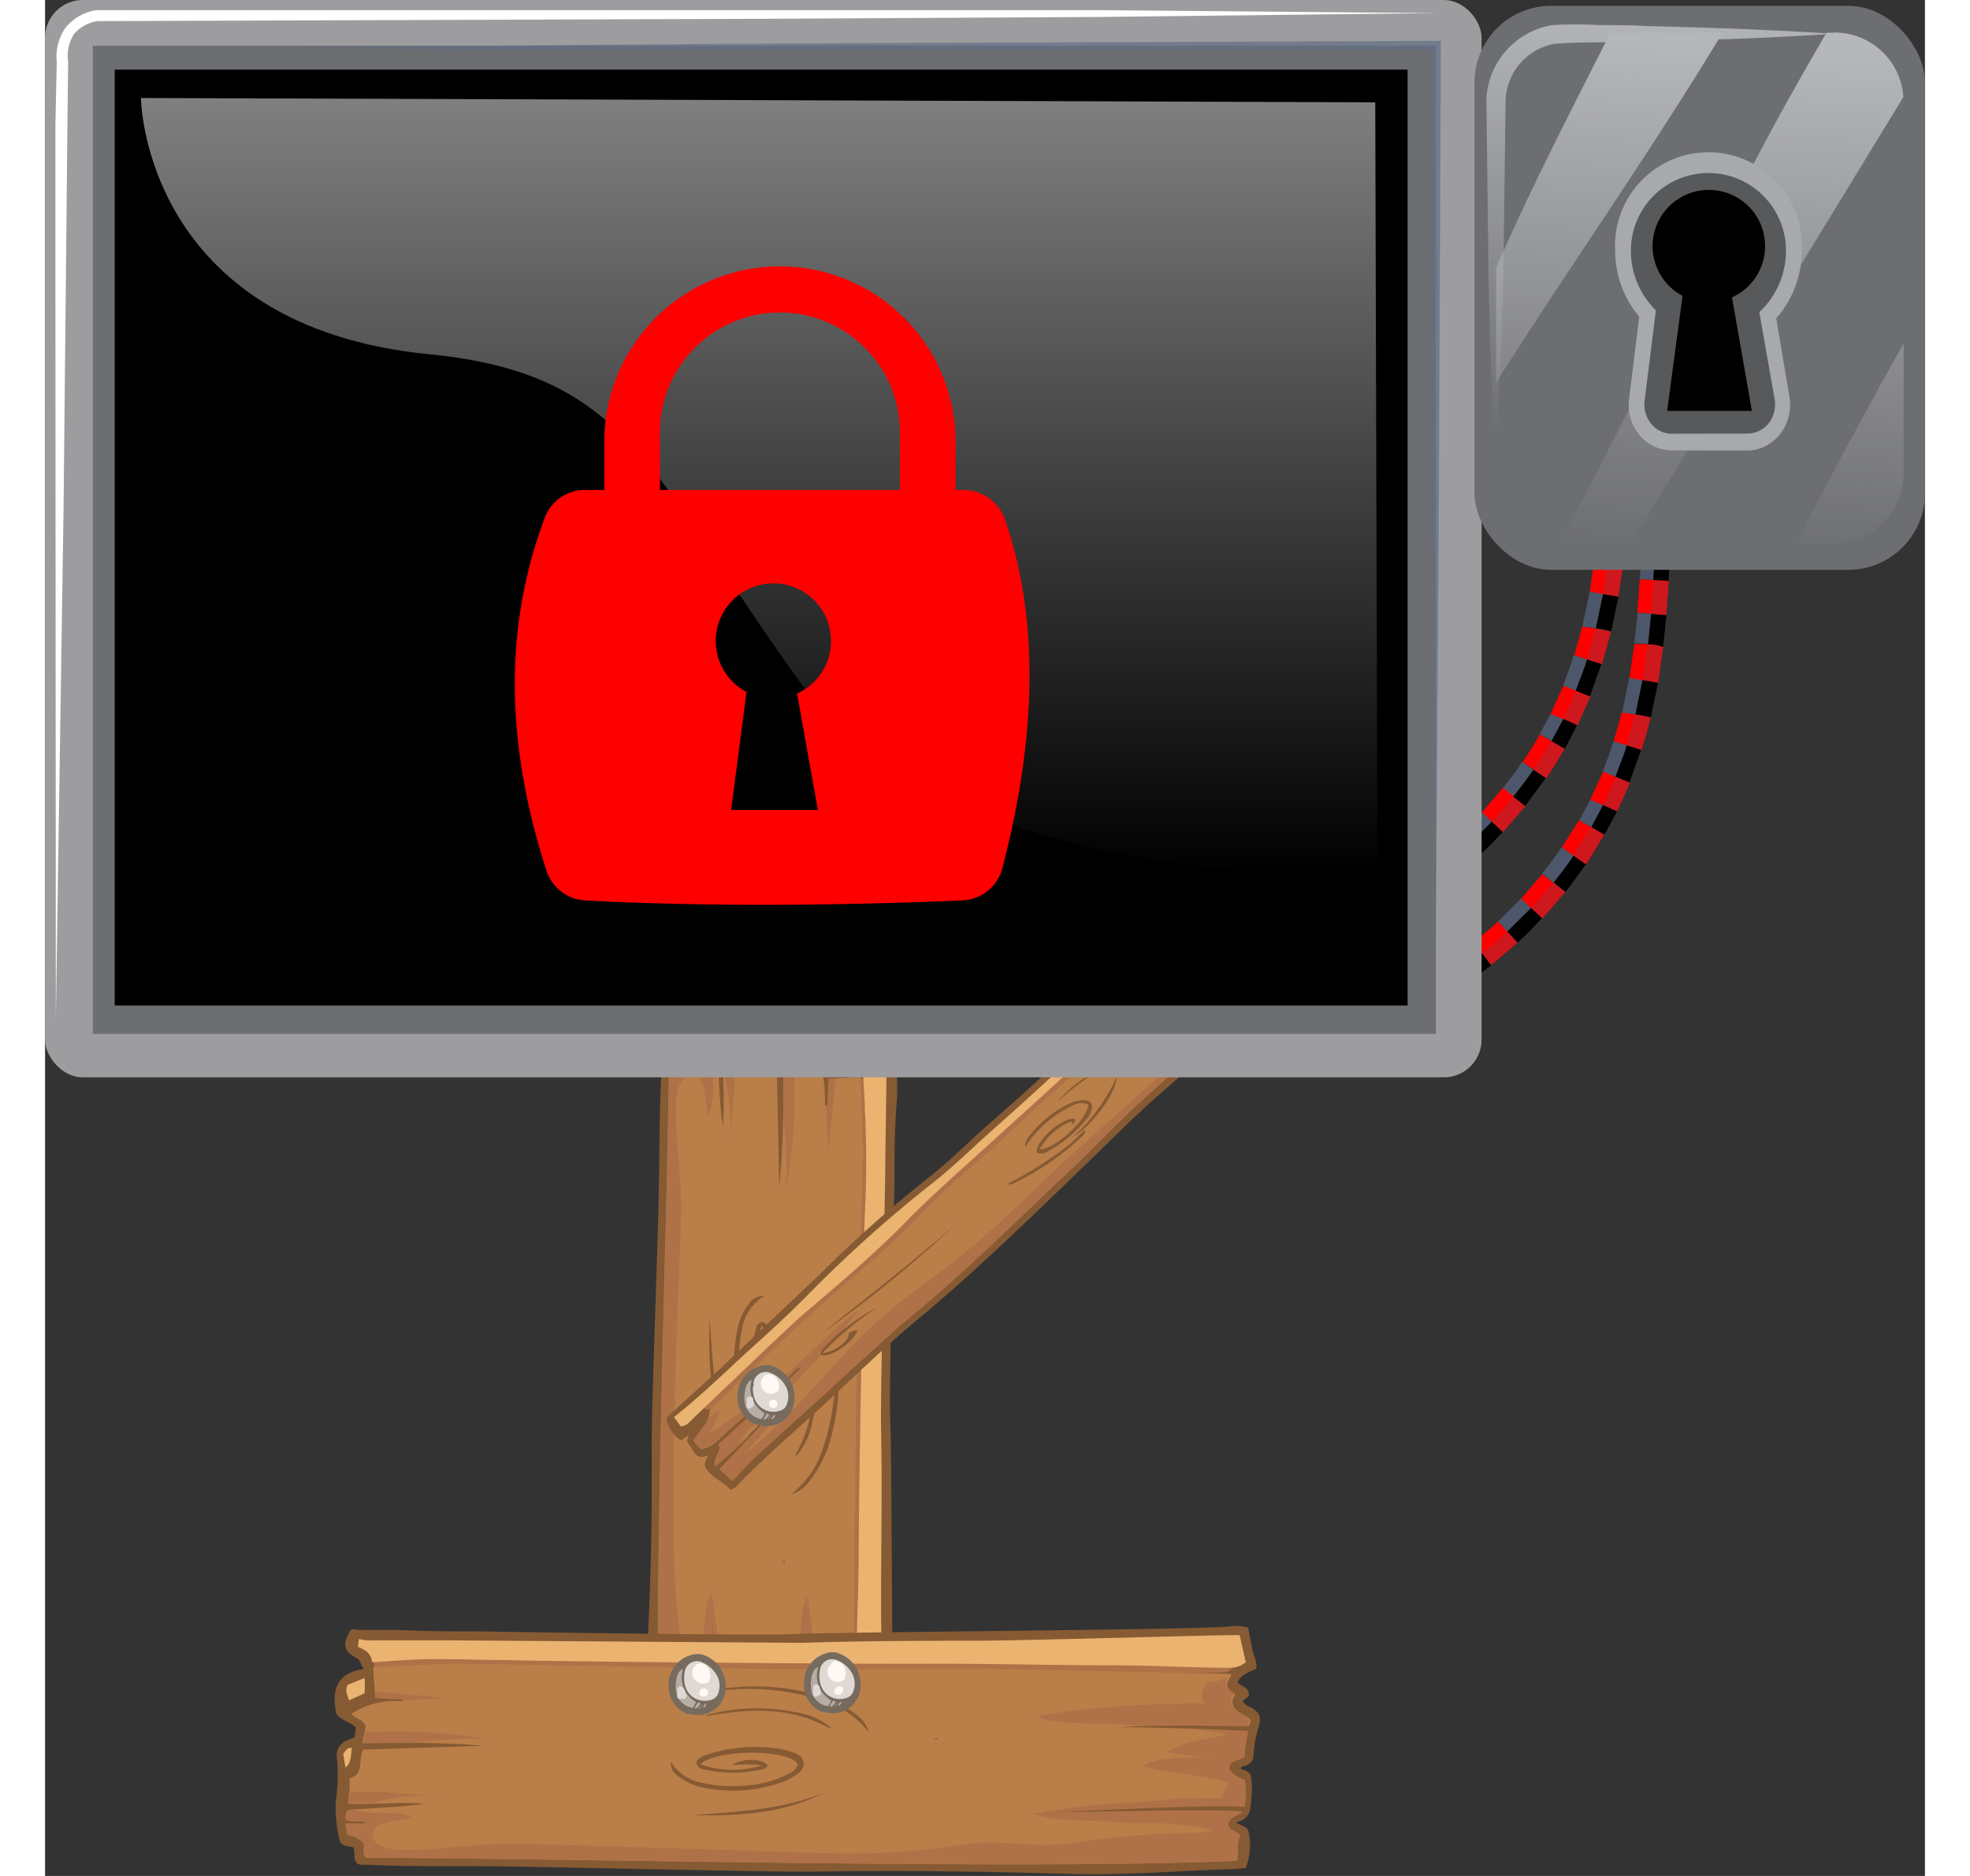 <svg xmlns="http://www.w3.org/2000/svg" xmlns:xlink="http://www.w3.org/1999/xlink" width="63" height="60" viewBox="0 0 121.99 121.75"><rect x="0" y="0" width="121.99" height="121.75" fill="#333333" stroke="none"/><style><![CDATA[.U{fill:red}.V{fill:#4d576b}.W{fill:#ce181e}.X{fill:#af7147}.Y{fill:#865a33}.Z{fill:#b7aea6}.a{fill:#ded9d3}.b{fill:#ba7e49}.c{fill:#eab370}.d{fill:#776b5e}.e{fill:#fff8f3}]]></style><defs><linearGradient id="A" x1="46.33" y1="56.82" x2="46.33" y2="6.36" gradientUnits="userSpaceOnUse"><stop offset="0" stop-color="#fff" stop-opacity="0"/><stop offset="1" stop-color="#fff" stop-opacity=".5"/></linearGradient><linearGradient id="B" x1="106.66" y1="35.89" x2="108.69" y2="2.85" gradientUnits="userSpaceOnUse"><stop offset="0" stop-color="#b5b7b9" stop-opacity="0"/><stop offset="1" stop-color="#b5b7b9"/></linearGradient><linearGradient id="C" x1="104.38" y1="28.52" x2="104.89" y2=".05" xlink:href="#B"/></defs><path d="M39.42 117a4 4 0 0 0 2.35.23c.4-.06.37-.5.66-.8.2 1.06 1 .9 1.77 1a5.57 5.57 0 0 0 1.25 0c.35-.16.3-.45.44-.64.2 0 .16.2.2.3a.68.68 0 0 0 .68.52 7.11 7.11 0 0 1 1.77.34c.7.23.95.1 1.35-.54.1-.15.15-.33.34-.44.22 0 .22.4.5.38.45 0 .5-.47.77-.72.52.2.64.74.87 1.2.48.1.88-.18 1.32-.25l1.35-.25a2.7 2.7 0 0 0 .1-1.23c-.2-3.06-.17-21.47-.3-24.2-.08-1.6.23-13.37.28-15 0-1.8 0-3.6.15-5.4.06-.9 0-1.77 0-2.65a.72.72 0 0 0 0-.43c-1-.6-1.38-.5-1.92.5l-.64.34c-.23-1.76-1.33-2.14-2.9-1.8-.4.3-.53.8-.85 1.22-.24 0-.45-.07-.68-.08-.08-.2-.13-.38-.2-.53a1 1 0 0 0-1-.63 12.48 12.48 0 0 1-3-.1 9.17 9.17 0 0 0-2.39.21c-.5.1-.44.55-.54.9-.3.14-.64 0-.93.16s-.18.5-.2.75c-.18 2.68-.13 5.36-.2 8 0 1.93-.47 14.06-.45 16 0 5.7 0 7.05-.24 12.74-.1 3.33.14 6.63.2 9.94a8.18 8.18 0 0 0 .11.98z" class="Y"/><path d="M53.46 70.33c.52 3.18.23 16.57.2 19.8l-.14 9.9c-.05 3.3 0 2.32 0 5.64s0 6.8-.22 10.18c0 .66-1.15.66-1.17 0-.1-3.22.06-6.46.1-9.68l.06-5.64c.1-6.6.8-23.48.38-30.07-.08-.55.74-.66.8-.12z" class="X"/><path d="M47.92 69.15l1.1.24c.5-.15.5-.7.83-.93.8 1 .73 2.15.77 3.3h.14l.1-1.74 2.06-.12.17 4.9-.47 16.9-.13 13.78c-.14 4.94-.1 5.57-.36 10.5 0 .07 0 .15-.12.17s-.45-.37-.77-.22-.27.34-.48.5a1.12 1.12 0 0 0-.51-.21c-.45.06-.64.45-.86.8s-.26.52-.67.27c0-2.78.17-5.58 0-8.38l-.33 8.3a9.74 9.74 0 0 0-1.65-.25c-.3-.35-.14-1-.82-1a1.92 1.92 0 0 0-.68 1 4.39 4.39 0 0 1-1.73 0c.15-4.44-.2-8.82-.2-13.2-.17 4.35.08 8.7-.2 13.06-.3-.32-.3-.83-.8-.93-.45.06-.44.55-.74.8-.5-.27-1.07-.1-1.67-.22-.46-13.8.4-33.46.58-47.15.4-.3.73 0 1-.2a1.72 1.72 0 0 0 .48-1l.76-.1v1.45c.32-.46.06-1 .27-1.46a1.06 1.06 0 0 1 .63.18c.12 1.64.12 3.3.36 4.93.14-1.63 0-3.27 0-4.94a6.05 6.05 0 0 0 1.64.07c.26 1.07 1.3.55 1.86.94l.16 7.8c.27-2.6.3-5.18.27-7.83z" class="b"/><path d="M54.7 69a2.51 2.51 0 0 0-.1.93L54.53 75c0 2.5-.33 15.2-.28 17.7.08 3.88 0 7.76 0 11.64 0 2.85.33 11.78.28 12.46l-1.76.38a1.54 1.54 0 0 1-.35-1c0-2.46.2-4.9.24-7.37 0-4.12.1-3.92.14-8 0-4 .26-18.14.4-22.12a64.33 64.33 0 0 0 0-6.66c0-.7-.08-1.4-.1-2.14.6 0 .82-.47 1.06-.9zm-3.97-.68a1.28 1.28 0 0 1 1-.1l.43 1.1a4.91 4.91 0 0 1-1 0zm-3.47-.42c.2.16.43.25.37.57-.43-.1-.9 0-1.26-.44z" class="c"/><path d="M46.63 84.12a1 1 0 0 0-.93.47 3.92 3.92 0 0 0-.81 1.88 9.35 9.35 0 0 0 .31 4.75 3.76 3.76 0 0 0 .44.93c.2.3.4.64.84.6s.58-.4.7-.76a5.51 5.51 0 0 0 .27-1.33 10 10 0 0 0-.35-4.06c-.1-.3-.18-.64-.5-.8a.46.46 0 0 0-.46.39 8.21 8.21 0 0 0-.08 3.94.42.42 0 0 0 .23.29c.46-.32.52-1.58.1-2.38a8.26 8.26 0 0 1 0 2 6.31 6.31 0 0 1 .12-4c1 1.1 1 5.78-.1 6.34-.4-.1-.54-.46-.7-.78a6.49 6.49 0 0 1-.65-2.52 9.59 9.59 0 0 1 .19-2.93 3.06 3.06 0 0 1 1.39-2.02zm4.3 1.63a15.56 15.56 0 0 1-.54 8.5 5.89 5.89 0 0 1-2 2.74 2.16 2.16 0 0 0 1.17-.81A7.85 7.85 0 0 0 51.08 93a15 15 0 0 0 .11-6.72c0-.2 0-.4-.24-.52zm-7.8-.27c-.1 2.94 0 5.84 1.35 8.54-1.06-2.75-1.16-5.65-1.35-8.54zm6.43.95c.43 2.67.6 5.3-.77 7.8a.5.5 0 0 0-.08.31h0a4.62 4.62 0 0 0 1.08-2.26 12.57 12.57 0 0 0 0-5.56.31.31 0 0 0-.16-.26zM43.3 103v-.2.2zm5.5-9.8h0zm-.8 8.1c-.12 0-.12 0-.06.13s.08-.08 0-.14zm2.17-8.8v-.1a.29.29 0 0 0 0 .09z" class="Y"/><g class="X"><path d="M50.82 74.77c0-1-.1-2-.16-3h.1l.1-1.74h.44l-.48 4.74z"/><path d="M50.47 69.76a6.88 6.88 0 0 1 .13 1.29l-.13-1.3zm-10.55 46.67c-.46-13.8.4-33.46.58-47.15.4-.3.73 0 1-.2a1.72 1.72 0 0 0 .48-1l.76-.1v1.45c.32-.46.06-1 .27-1.46a1.06 1.06 0 0 1 .63.18v.76l-.1-.2c-.37 1.1.06 2.55-.5 3.65-.18-.46-.2-2.2-.66-2.48-1-.62-1.4.9-1.42 1.5-.1 2.4.34 4.86.32 7.28 0 2.16-1.08 21.1-.1 27.14a59.63 59.63 0 0 1 .55 6.26A18.29 18.29 0 0 0 42 115c.67-2 .45-4.66.65-6.76.15-1.54 0-3.55.56-4.94a41.58 41.58 0 0 1 .7 7 32.14 32.14 0 0 1 .19 5.19 4.13 4.13 0 0 1 1 .53c.58-1.8.6-3.76 1.14-5.6.75 1.06.45 3.7.57 5.07a11.38 11.38 0 0 1 .34-3.45c.72.92.8 2.73 1.1 3.88a17.19 17.19 0 0 0 .37-2.52c0 1.3-.1 2.57-.18 3.87a9.74 9.74 0 0 0-1.65-.25c-.3-.35-.14-1-.82-1a1.92 1.92 0 0 0-.68 1 4.39 4.39 0 0 1-1.73 0c.15-4.44-.2-8.82-.2-13.2-.17 4.35.08 8.7-.2 13.06-.3-.32-.3-.83-.8-.93-.45.06-.44.55-.74.8-.54-.37-1.1-.2-1.7-.32zm8.88-6.13c0-.43.06-.86.1-1.3.08-.77 0-5.07.6-5.32a65.56 65.56 0 0 1 .66 10.84c.22-.42.9-.25 1.2 0 .44.46 0 0 .23.7l.22.77a.56.56 0 0 0-.58-.12c-.23.1-.27.34-.48.5a1.12 1.12 0 0 0-.51-.21c-.45.06-.64.45-.86.8s-.26.52-.67.27l.07-6.93zm-1.26-41.14h0v.27zm-2.8 1.42l-.34 3.6a11.49 11.49 0 0 0-.32-4.32v-1.7a6.26 6.26 0 0 0 .73.08l-.07 2.34zm3.16 1.9v-3.32l.7.15a36.89 36.89 0 0 1-.5 7.86 32.19 32.19 0 0 0-.19-4.69z"/></g><path d="M44.47 96.7c-.5-.62-1.37-.83-1.67-1.62 0-.23.15-.37.2-.62-.83.36-.92-.4-1.2-.7s0-.4-.07-.57c-.2.06-.3.27-.52.27a2.25 2.25 0 0 1-.9-1.44l3.54-3.23 6.52-6.18a81.12 81.12 0 0 1 7-6.21c1.4-1.1 2.65-2.38 4-3.56 3.92-3.4 7.62-7 11.38-10.63 2-1.86 3.8-3.86 5.7-5.8.68-.7 1.4-1.35 2.14-2 .17-.15.35-.27.56-.14s.06.37.1.53l.6.46.7-.16a2.63 2.63 0 0 1 .66.45c.14.3 0 .5-.05.73s.25.25.42.38a.82.82 0 0 1 1.05.47.83.83 0 0 0 .19.23 2.5 2.5 0 0 1 .74 1.58l-3.6 3.3c-.48.43-1 .84-1.42 1.3-2.72 2.8-5.74 5.28-8.66 7.87-1.34 1.2-2.6 2.46-3.87 3.7-3.8 3.67-7.56 7.36-11.63 10.73-2.08 1.74-4 3.64-6 5.47-1.84 1.68-3.73 3.3-5.47 5.1a.66.66 0 0 1-.48.26z" class="Y"/><path d="M81.2 56.45v-.2a.15.15 0 0 0-.07-.27h-.2a.39.39 0 0 0-.44 0 24.36 24.36 0 0 0-2.19 2l-2.4 2.2-4.8 4.5-9.42 8.85c-3.13 3-6.36 5.8-9.53 8.7l-4.85 4.42a41 41 0 0 0-4.57 4.27c-.25.3.16.7.48.5A42.73 42.73 0 0 0 48.19 87l4.8-4.42 9.33-8.65 9.35-8.6 4.8-4.5 2.15-2.07c.43-.42.85-.9 1.28-1.34a.39.39 0 0 0 .36-.14 6.2 6.2 0 0 1 .6-.55.37.37 0 0 0 .34-.3z" class="X"/><path d="M44.58 96.1l1.14-1.2 5-4.56 5-4.53c3.7-3 7.1-6.4 10.58-9.67 1.66-1.56 3.22-3.24 4.9-4.76 2.16-2 4.42-3.8 6.54-5.8s4.1-4 6.26-5.8a6.08 6.08 0 0 0 1.08-1 1.92 1.92 0 0 1-.23-.75l-.47-.4c-.5.3-.78.83-1.38 1.08.33-.57.87-.85 1.18-1.32-.1-.3-.3-.24-.5-.2s-.36-.17-.53-.13c-1 .74-1.83 1.64-2.82 2.35a33.34 33.34 0 0 1 2.49-2.55c-.22-.4-.22-.4-.06-1.06-.4-.3-.75.08-1.1 0-1.12 1-2.2 2-3.33 2.87s-2.1 2-3.17 3c-1.3 1.2-2.63 2.33-3.83 3.6-2.85 3-6 5.65-9 8.47-1.7 1.6-3.55 3.07-5.2 4.76a67.89 67.89 0 0 1-5 4.65c-3.14 2.67-6.07 5.56-9 8.37 0 .87-.75 1.3-1 2a1.75 1.75 0 0 0 .48.53 2 2 0 0 0 1-.52C45.22 92 47 90.6 48.62 89c.1-.1.2-.28.47-.26-1.8 1.72-3.56 3.4-5.4 5 .3.5-.4.83-.22 1.43 1.5-1.2 2.67-2.63 4.06-3.8l-3.77 4z" class="b"/><g class="X"><path d="M45.88 93l-.9.7c.3-.73 1.5-1.63 2.05-2.17l2.27-2.46a45.81 45.81 0 0 0 3.45-4c-2 1.46-3.7 3.46-5.7 5A30.65 30.65 0 0 1 43.15 93a8.56 8.56 0 0 0 .64-1.5l-.72.52c-.2.56-.73.94-1 1.48a1.75 1.75 0 0 0 .48.53 2 2 0 0 0 1-.52l5.07-4.5c.1-.1.2-.28.47-.26l-5.4 5c.3.5-.4.83-.22 1.43A27.59 27.59 0 0 0 45.88 93z"/><path d="M84 59.8a6.08 6.08 0 0 0 1.08-1 1.92 1.92 0 0 1-.23-.75l-.47-.4c-.5.3-.78.83-1.38 1.08.33-.57.87-.85 1.18-1.32-.1-.3-.3-.24-.5-.2s-.36-.17-.53-.13c-1 .74-1.83 1.64-2.82 2.35a33.34 33.34 0 0 1 2.49-2.55 1.24 1.24 0 0 1-.17-.4L78.4 61l2.38-1.8a11.89 11.89 0 0 1 2.14-1.54c.34-.1.43-.38.8 0a13.39 13.39 0 0 1-1.79 1.9 11.73 11.73 0 0 1 1.75-.93 13.32 13.32 0 0 1-1.62 1.91 38.56 38.56 0 0 1-2.86 3.14c-4 3.76-8.22 7.27-12.28 11-2.25 2-4.35 4.2-6.68 6.17s-4.95 3.57-7.08 5.7c-2.62 2.63-4.87 5.57-7.83 7.85A34.37 34.37 0 0 0 48 91.19c-.4.32-.82.67-1.2 1l-3 3.2.83.7 1.14-1.2c1.6-1.58 3.33-3 5-4.56s3.26-3.1 5-4.53c3.7-3 7.1-6.4 10.58-9.67 1.66-1.56 3.22-3.24 4.9-4.76 2.16-2 4.42-3.8 6.54-5.8s4.02-3.95 6.2-5.78z"/></g><path d="M80.7 55.06l-3.6 3.33-3.94 4c-3.8 3.66-7.58 7.34-11.54 10.82-1.3 1.15-2.53 2.38-3.9 3.47a84.69 84.69 0 0 0-7.87 7 71.35 71.35 0 0 1-3.44 3.29c-1.87 1.67-3.63 3.45-5.6 5l.44.6a.76.76 0 0 0 .57-.29l4.8-4.58c.85-.8 1.7-1.62 2.58-2.4 2.35-2 4.73-4 6.9-6.25 2-2 4.2-3.9 6.3-5.82q2.87-2.6 5.7-5.2c1.2-1.1 2.22-2.32 3.4-3.4 3-2.77 5.88-5.66 9-8.26a5.49 5.49 0 0 0 .94-.87c-.17-.18-.48-.24-.78-.43z" class="c"/><g class="Y"><path d="M64.53 74.6c1 0 3.18-2 3.16-2.93a1.27 1.27 0 0 0-1.12.13 7.48 7.48 0 0 0-2.66 2.2l-.26.37h-.07a1.49 1.49 0 0 1 .43-.81 7 7 0 0 1 2.44-1.92 2.31 2.31 0 0 1 .9-.24c.5 0 .7.24.53.72a1.42 1.42 0 0 1-.23.44 8.71 8.71 0 0 1-2.51 2.13.83.83 0 0 1-.79.12c-.1-.76 1.64-2.3 2.48-2.2a.26.26 0 0 1-.17.34c0-.06 0-.14-.08-.17a4.14 4.14 0 0 0-2.05 1.82zm9.97-11a2.13 2.13 0 0 1 .56-1.31 5.39 5.39 0 0 1 3.26-2.1.92.92 0 0 1 .85.09c.13 1-2.86 3.8-3.8 3.5-.1-.66 1.42-2.3 2.5-2.67a9.52 9.52 0 0 0-2.45 2.53c.94 0 3.38-2.24 3.6-3.24a.84.84 0 0 0-.8 0 5.22 5.22 0 0 0-3.34 2.6c-.12.22-.26.42-.4.63zM59 79.55a85.42 85.42 0 0 1-8.61 7c2.88-2.3 5.78-4.55 8.6-7zm-6.85 7a.74.74 0 0 1 .55-.21c-.13.7-1.76 1.83-2.34 1.6-.07-.24.1-.37.22-.52a13.77 13.77 0 0 1 3.47-2.6 20.31 20.31 0 0 0-3.61 3c.76-.05 1.8-.84 1.7-1.28zm10.38-9.76a22.57 22.57 0 0 0 2.83-1.7 10.45 10.45 0 0 0 2.12-1.8.56.56 0 0 1-.25.52 17.18 17.18 0 0 1-4.4 3c-.1.06-.2.1-.3 0z"/><path d="M69.55 69.83c0 1.06-1.56 3.2-2.9 4a11.45 11.45 0 0 0 2.91-4zm10.65-8.67a11.53 11.53 0 0 1-2.73 2.53l2.73-2.53zM65.7 71.5a6.81 6.81 0 0 1 2.48-1.9 17.53 17.53 0 0 0-2.48 1.9zm-6.3 7.8l-.02.03-.02-.02h.04zm15.1-15.7v.1c-.06-.06 0-.07 0-.1zM62.53 76.8v.14l.06-.13z"/></g><path d="M55.4 89.08h0" class="X"/><path d="M77.9 121.26a3.91 3.91 0 0 0 .2-2.36c-.06-.4-.5-.37-.8-.64 1.06-.22.9-1.06 1-1.78a5.57 5.57 0 0 0-.06-1.26c-.16-.34-.45-.3-.64-.43 0-.2.2-.16.3-.2a.69.69 0 0 0 .52-.69 7.08 7.08 0 0 1 .32-1.77c.22-.7.1-1-.55-1.35a1 1 0 0 1-.45-.33c0-.22.4-.23.38-.5 0-.45-.48-.5-.73-.76.2-.52.73-.65 1.2-.88.1-.48-.2-.88-.26-1.32l-.26-1.35a2.72 2.72 0 0 0-1.23-.08c-3.06.24-25.8.35-28.52.5-1.6.1-18.42-.15-20-.18-1.8 0-3.6 0-5.4-.1h-2.65a.63.63 0 0 0-.43 0c-.58 1-.5 1.38.5 1.9l.34.64c-1.75.25-2.12 1.36-1.77 2.92.3.4.83.52 1.23.84.06.24-.06.45-.06.68a4.65 4.65 0 0 0-.54.22 1 1 0 0 0-.61 1 12.47 12.47 0 0 1-.07 3 8.68 8.68 0 0 0 .24 2.38c.1.5.56.45.9.53.14.3 0 .65.16.93s.5.2.76.2c2.68.14 5.36.07 8 .1 1.93 0 19.1.4 21 .35 5.7-.1 11.38 0 17.06.16 3.33.07 6.63-.22 9.94-.32a8.42 8.42 0 0 0 1-.08z" class="Y"/><path d="M21.7 107.6c3.17-.56 21.6-.34 24.82-.34h19.9c3.38 0 6.8-.1 10.18.1a.59.59 0 0 1 0 1.17c-3.22.14-6.46 0-9.68 0l-10-.06c-6.6 0-28.53-.62-35.12-.12-.53.13-.65-.7-.1-.75z" class="X"/><path d="M20.58 113.15l.23-1.1c-.15-.5-.7-.5-.93-.82a5 5 0 0 1 3.29-.81v-.14l-1.74-.08-.14-2 4.9-.23c2.24 0 19.73.35 22 .36h13.78l14.82.3c.07 0 .15 0 .17.1s-.36.46-.22.77.35.28.5.48a1.12 1.12 0 0 0-.2.51c.06.46.45.64.8.85s.52.26.28.68c-2.78 0-5.58-.12-8.38.08 2.76 0 5.5.12 8.3.24a10.51 10.51 0 0 0-.23 1.65c-.35.3-1 .15-1 .82a1.9 1.9 0 0 0 1 .68 4.38 4.38 0 0 1 0 1.73c-4.45-.1-8.82.28-13.2.34 4.35.12 8.7-.17 13.06 0-.32.3-.83.3-.92.8.06.45.55.44.8.73-.25.5-.08 1.07-.2 1.68-13.8.6-42.82-.16-56.5-.2-.3-.4 0-.73-.2-1a1.74 1.74 0 0 0-1-.47l-.12-.75h1.45c-.46-.3-1 0-1.46-.26a.94.94 0 0 1 .18-.63c1.64-.13 3.3-.16 4.92-.4-1.64-.13-3.26.07-4.94 0a6.48 6.48 0 0 0 .06-1.64c1.05-.27.52-1.3.92-1.87l7.8-.25c-2.6-.23-5.2-.2-7.86-.17z" class="b"/><path d="M20.37 106.37a2.68 2.68 0 0 0 .93.09h5.06l22.74.16c3.88-.13 7.76-.13 11.64-.14 2.84 0 16.1-.4 16.78-.36l.4 1.76a1.63 1.63 0 0 1-1 .36c-2.46 0-4.92-.16-7.38-.16-4.12 0-8.24-.12-12.36-.1s-23.2-.13-27.16-.24c-2.22 0-4.44-.14-6.66 0l-2.14.14c-.05-.6-.48-.82-.92-1zm-.64 3.98c-.12-.36-.27-.65-.1-1l1.1-.45a5 5 0 0 1 0 1zm-.38 3.47c.16-.2.25-.43.57-.37-.1.43 0 .9-.43 1.27z" class="c"/><g class="Y"><path d="M40.6 114.35a1 1 0 0 0 .48.92 3.87 3.87 0 0 0 1.89.79 9.31 9.31 0 0 0 4.74-.36 3.48 3.48 0 0 0 .93-.45c.3-.2.64-.42.58-.85s-.4-.57-.77-.7a6 6 0 0 0-1.33-.27 9.91 9.91 0 0 0-4.05.41c-.3.1-.64.17-.8.5a.48.48 0 0 0 .39.47 8.37 8.37 0 0 0 3.95 0 .36.36 0 0 0 .28-.24c-.32-.44-1.58-.5-2.37 0a8.23 8.23 0 0 1 2 0 6.32 6.32 0 0 1-4-.07c1.08-1 5.76-1 6.33 0-.1.4-.45.55-.77.7a6.64 6.64 0 0 1-2.51.67 9.36 9.36 0 0 1-2.94-.16 3.05 3.05 0 0 1-2.03-1.38zm1.6-4.35a15.59 15.59 0 0 1 8.51.45 5.94 5.94 0 0 1 2.76 2 2.17 2.17 0 0 0-.82-1.17 7.86 7.86 0 0 0-3.21-1.45 15 15 0 0 0-6.72 0c-.2 0-.4 0-.5.24zm-.2 7.8c2.94.07 5.84-.07 8.53-1.44-2.73 1.1-5.63 1.22-8.53 1.44zm.9-6.42c2.66-.47 5.3-.66 7.8.68a.42.42 0 0 0 .31.07h0a4.65 4.65 0 0 0-2.27-1 12.58 12.58 0 0 0-5.56.11c-.1 0-.2 0-.26.17z"/><path d="M63.9 117.53h-.2.2zm-14.24-5.46h0zm8.1.76c0 .1.06.12.14 0a.12.12 0 0 0-.15 0zM49 110.7h-.1.1z"/></g><g class="X"><path d="M26.18 110.2c-1 0-2 .1-3 .2v-.1l-1.74-.08v-.43l4.74.42z"/><path d="M21.17 110.6a6.89 6.89 0 0 1 1.29-.15q-.64.06-1.3.15zm56.13 10.17c-13.8.6-42.82-.16-56.5-.2-.3-.4 0-.73-.2-1a1.74 1.74 0 0 0-1-.47l-.12-.75h1.45c-.46-.3-1 0-1.46-.26a.94.94 0 0 1 .18-.63l.75-.06-.2.1c1.1.36 2.55-.08 3.66.46-.46.18-2.2.23-2.47.7-.62 1 .9 1.38 1.52 1.4 2.4.07 4.85-.4 7.27-.4 2.16 0 19.54.6 21.7.64a49.39 49.39 0 0 0 8-.63c2.34-.32 4.5.33 6.84-.07a62.08 62.08 0 0 1 6.25-.62 18.2 18.2 0 0 0 2.88-.17c-2-.65-4.66-.4-6.77-.58-1.54-.13-3.55 0-4.94-.5a41.53 41.53 0 0 1 7-.77 33.36 33.36 0 0 1 5.19-.25 3.77 3.77 0 0 1 .52-1c-1.8-.56-3.77-.57-5.6-1.08 1-.76 3.7-.5 5.07-.63a11.68 11.68 0 0 1-3.45-.29c.9-.74 2.7-.83 3.87-1.14a19 19 0 0 0-2.53-.35l3.87.15a10.51 10.51 0 0 0-.23 1.65c-.35.3-1 .15-1 .82a1.9 1.9 0 0 0 1 .68 4.38 4.38 0 0 1 0 1.73c-4.45-.1-8.82.28-13.2.34 4.35.12 8.7-.17 13.06 0-.32.3-.83.3-.92.8.06.45.55.44.8.73-.3.5-.14 1.07-.26 1.68z"/><path d="M71.1 112l-1.3-.1c-.77-.07-5.08.08-5.33-.56a66.65 66.65 0 0 1 10.83-.78c-.42-.2-.26-.9 0-1.2.45-.45 0 0 .7-.24l.76-.23a.56.56 0 0 0-.12.57c.1.23.35.28.5.48a1.12 1.12 0 0 0-.2.51c.06.46.45.64.8.85s.52.26.28.68c-2.27.01-4.6-.1-6.94.01zm-50.5 1.53h.26zm1.45 2.77l3.6.3a11.46 11.46 0 0 0-4.31.38h-1.7a6.21 6.21 0 0 0 .07-.73c.9.07 1.93.02 2.34.05zm1.85-3.18h-3.33l.15-.7a38.21 38.21 0 0 1 7.86.41 33.53 33.53 0 0 0-4.68.28z"/></g><path d="M44.94 90.77a2 2 0 0 1 1.77-2.17h.15a1 1 0 0 1 .39.08 2.13 2.13 0 0 1 1.33 2.49 1.8 1.8 0 0 1-1.77 1.39 2.18 2.18 0 0 1-.51-.09h-.15a1.87 1.87 0 0 1-1.21-1.7z" class="d"/><path d="M47.08 92c-.12 0-.14.06-.18.14s.1-.14.17-.14v-.15c-.07.04-.07.1.01.15z" class="Z"/><path d="M45.94 90a1.93 1.93 0 0 0 .06.63 1.31 1.31 0 0 0 1.81.88.62.62 0 0 0 .33-.38 1.43 1.43 0 0 0 0-1 1.86 1.86 0 0 0-1-1 .8.8 0 0 0-1.17.68c.03.04.03.12-.03.2z" class="a"/><path d="M45.86 89.56c-.44.13-.55 1-.43 1.6a1.3 1.3 0 0 0 1.06.94 1.33 1.33 0 0 0 .21-.39 1.83 1.83 0 0 1-.84-2.14zm.94 2.2c0 .13-.17.23-.17.38.16 0 .37-.25.35-.35a.21.21 0 0 0-.18-.03zm.35.34c.13 0 .2-.14.22-.3a.43.43 0 0 0-.22.3z" class="Z"/><path d="M47.6 90.22a.83.83 0 0 0-.09-.7.7.7 0 0 0-.15-.19.53.53 0 0 0-.21-.11.44.44 0 0 0-.37 0 .31.31 0 0 0-.11.09.62.62 0 0 0-.11.84.68.68 0 0 0 .35.28.45.45 0 0 0 .36 0h0l.2-.07a.17.17 0 0 0 .09-.2zm-.1.85a.19.19 0 0 0-.07-.18.3.3 0 0 0-.43.11.22.22 0 0 0 0 .08.2.2 0 0 0 0 .15h0a.22.22 0 0 0 .18.14.34.34 0 0 0 .35-.16.26.26 0 0 0-.03-.14z" class="e"/><path d="M46 91.15V91a.2.2 0 0 0-.06-.09v-.05a.1.1 0 0 0 0-.11.19.19 0 0 0-.11-.09.19.19 0 0 0-.29.1.4.4 0 0 0 0 .22.29.29 0 0 1 0 .09.13.13 0 0 0 0 .06.39.39 0 0 0 0 .21.16.16 0 0 0 .28 0h0a.18.18 0 0 0 .18-.19z" class="a"/><path d="M40.47 109.53a2 2 0 0 1 1.78-2.18h.14a.93.93 0 0 1 .39.08 2.15 2.15 0 0 1 1.34 2.49 1.8 1.8 0 0 1-1.78 1.39 2.26 2.26 0 0 1-.51-.08.66.66 0 0 0-.15 0 1.88 1.88 0 0 1-1.21-1.7z" class="d"/><path d="M42.6 110.75c-.12 0-.13 0-.17.14s.1-.13.17-.15v-.15a.11.11 0 0 0 0 .16z" class="Z"/><path d="M41.48 108.76a1.92 1.92 0 0 0 .05.63 1.32 1.32 0 0 0 1.82.88.63.63 0 0 0 .33-.37 1.46 1.46 0 0 0 0-1 2 2 0 0 0-1-1 .81.81 0 0 0-1.18.68c-.01.02-.02.1-.02.18z" class="a"/><path d="M41.4 108.32c-.44.12-.55 1-.43 1.58a1.29 1.29 0 0 0 1.06.94 2 2 0 0 0 .21-.38 1.82 1.82 0 0 1-.84-2.14zm.92 2.2c0 .12-.16.22-.16.37.16 0 .37-.25.34-.35s-.1-.04-.18-.02zm.38.32c.12 0 .18-.14.22-.3a.42.42 0 0 0-.22.3z" class="Z"/><path d="M43.14 109a.8.8 0 0 0-.09-.7.66.66 0 0 0-.15-.19.49.49 0 0 0-.2-.11.44.44 0 0 0-.37 0 .31.31 0 0 0-.11.09.62.62 0 0 0-.11.85.67.67 0 0 0 .35.27.44.44 0 0 0 .36.05h0a.8.8 0 0 0 .2-.07.16.16 0 0 0 .08-.2zm-.14.82a.21.21 0 0 0-.06-.18.3.3 0 0 0-.46.1.18.18 0 0 0 0 .07.16.16 0 0 0 0 .15.22.22 0 0 0 .18.14.33.33 0 0 0 .34-.1.2.2 0 0 0 0-.18z" class="e"/><path d="M41.55 109.9v-.13a.22.22 0 0 0-.07-.09h0a.13.13 0 0 0-.05-.11.18.18 0 0 0-.1-.09.19.19 0 0 0-.29.1.36.36 0 0 0 0 .23v.08a.13.13 0 0 0 0 .06.57.57 0 0 0 0 .22.18.18 0 0 0 .29.05h0a.19.19 0 0 0 .22-.32z" class="a"/><path d="M49.25 109.4a2 2 0 0 1 1.75-2.17h.15a1 1 0 0 1 .39.09 2.13 2.13 0 0 1 1.33 2.49 1.78 1.78 0 0 1-1.77 1.38 1.75 1.75 0 0 1-.51-.08h-.15a1.88 1.88 0 0 1-1.19-1.71z" class="d"/><path d="M51.4 110.62c-.12 0-.14.06-.18.14s.1-.12.17-.14v-.15a.12.12 0 0 0 .01.15z" class="Z"/><path d="M50.25 108.64a1.84 1.84 0 0 0 .06.62 1.3 1.3 0 0 0 1.81.89.65.65 0 0 0 .33-.38 1.43 1.43 0 0 0 0-1 1.91 1.91 0 0 0-1-1 .8.8 0 0 0-1.17.68c-.02.03-.02.1-.03.2z" class="a"/><path d="M50.17 108.2c-.44.13-.55 1-.43 1.6a1.28 1.28 0 0 0 1.06.93 1.17 1.17 0 0 0 .21-.38 1.83 1.83 0 0 1-.84-2.14zm.93 2.2c-.05.13-.17.22-.17.38.16 0 .37-.25.35-.35a.18.18 0 0 0-.18-.03zm.36.32a.34.34 0 0 0 .22-.3.43.43 0 0 0-.22.3z" class="Z"/><path d="M51.92 108.84a.81.81 0 0 0-.09-.69.7.7 0 0 0-.15-.19.45.45 0 0 0-.21-.12.54.54 0 0 0-.37 0l-.1.16a.63.63 0 0 0-.11.85.68.68 0 0 0 .35.28.45.45 0 0 0 .36 0h0l.2-.07a.17.17 0 0 0 .09-.2zm-.12.86a.19.19 0 0 0-.07-.18.3.3 0 0 0-.46.09.22.22 0 0 0-.05.08.2.2 0 0 0 0 .15.23.23 0 0 0 .18.15.35.35 0 0 0 .35-.17.22.22 0 0 0 .05-.12z" class="e"/><path d="M50.32 109.78v-.13a.16.16 0 0 0-.07-.09.09.09 0 0 0 0 0h0a.13.13 0 0 0 0-.12.21.21 0 0 0-.11-.08.18.18 0 0 0-.29.1.41.41 0 0 0 0 .22.31.31 0 0 1 0 .08.2.2 0 0 0 0 .07.39.39 0 0 0 0 .21.16.16 0 0 0 .28 0h0a.17.17 0 0 0 .19-.26z" class="a"/><path d="M105.46 35.5l-1.87-.07-.1 2.16 1.88.1z" class="V"/><path d="M105.36 37.7l-1.88-.1-.15 2.15 1.87.16z" class="U"/><path d="M105 42l.22-2.07-1.87-.16-.22 2A5 5 0 0 1 105 42z" class="V"/><path d="M105 42a5 5 0 0 0-1.87-.18l-.32 2.2 1.85.32L105 42zm-.83 4.56a14.44 14.44 0 0 0-1.85-.32l-.53 1.87 1.8.56c.23-.67.42-1.4.6-2.1z" class="U"/><path d="M103.58 48.67l-1.8-.56c-.2.67-.47 1.32-.7 2l1.74.7.76-2.14z" class="V"/><path d="M102 52.65c.3-.6.56-1.24.84-1.86l-1.74-.7-.84 1.84a18.45 18.45 0 0 1 1.74.72z" class="U"/><path d="M102 52.65a18.45 18.45 0 0 0-1.74-.72l-.7 1.3 1.62.93.82-1.52z" class="V"/><path d="M101.16 54.17l-1.62-.93-1.13 1.78 1.6 1.06 1.16-1.9z" class="U"/><path d="M100 56.08L98.4 55c-.38.6-.82 1.14-1.25 1.7l1.47 1.17 1.37-1.8z" class="V"/><path d="M98.63 57.9l-1.47-1.17-1.38 1.6 1.37 1.28 1.48-1.7z" class="U"/><path d="M97.15 59.6l-1.37-1.28-1.5 1.5 1.27 1.38c.57-.5 1.08-1.05 1.6-1.6z" class="V"/><path d="M95.55 61.18l-1.27-1.38c-.5.5-1.06.93-1.6 1.37l1.16 1.47 1.7-1.46z" class="U"/><path d="M93.84 62.64l-1.16-1.47-1.7 1.24L92 64l1.84-1.36z" class="V"/><path d="M92 64l-1-1.56-1.8 1.1.92 1.63L92 64z" class="U"/><path d="M90.1 65.15l-.92-1.63a26.65 26.65 0 0 1-2.51 1.25l.74 1.72a29.29 29.29 0 0 0 2.69-1.34z" class="V"/><path d="M86.67 64.77a25.14 25.14 0 0 1-2.75 1l.54 1.8a30.64 30.64 0 0 0 3-1.09 19.99 19.99 0 0 1-.79-1.7z" class="U"/><path d="M102.8 44l-.47 2.25a14.44 14.44 0 0 1 1.85.32l.47-2.25z" class="V"/><path d="M105.53 33.7l-1.88-.06-.06 1.8 1.87.07z" class="U"/><path d="M105.53 33.7h-1l-.06 1.8h1z" class="W"/><path d="M105.46 35.5h-1l-.1 2.18 1 .06z"/><path d="M105.36,37.7l-1-.06-.16,2.18,1,.08Z" class="W"/><path d="M105 42l.22-2.07-1-.08-.2 2a2.54 2.54 0 0 1 .98.15z"/><path d="M105 42a2.54 2.54 0 0 0-1-.18l-.35 2.35 1 .17L105 42zm-.83 4.56a6.94 6.94 0 0 0-1-.19l-.56 2 .94.3c.26-.67.45-1.4.62-2.1z" class="W"/><path d="M103.58 48.67l-.94-.3c-.2.7-.5 1.37-.74 2.05l.92.37.76-2.12z"/><path d="M102 52.65c.3-.6.56-1.24.84-1.86l-.92-.37-.83 1.83.9.4z" class="W"/><path d="M102 52.65l-.9-.4-.76 1.43.85.5.82-1.52z"/><path d="M98.63 57.9l-.77-.62-1.43 1.65.72.67 1.48-1.7z" class="W"/><path d="M97.15 59.6l-.72-.67-1.55 1.53.67.73c.57-.5 1.08-1.05 1.6-1.6z"/><path d="M95.55 61.18l-.67-.73a16.33 16.33 0 0 1-1.65 1.4l.6.78 1.7-1.46zM92 64l-.55-.82-1.86 1.14.5.86L92 64z" class="W"/><path d="M90.1 65.15l-.5-.86a27.23 27.23 0 0 1-2.61 1.3l.4.9a29.29 29.29 0 0 0 2.71-1.34z"/><path d="M87 65.6c-.93.4-1.88.74-2.85 1l.3.94a30.64 30.64 0 0 0 3-1.09z" class="W"/><path d="M93.84 62.64l-.6-.78-1.76 1.3.53.85 1.84-1.36zm6.16-6.56l-.8-.56c-.4.6-.85 1.18-1.3 1.75l.77.62 1.33-1.8z"/><path d="M101.16 54.17l-.85-.5-1.16 1.84.8.56c.44-.62.82-1.26 1.2-1.9z" class="W"/><path d="M103.66 44.14l-.46 2.23a6.94 6.94 0 0 1 1 .19l.47-2.25z"/><path d="M102.9 29.92l-1.9-.07-.07 2.15 1.87.1z" class="V"/><path d="M102.8 32.12l-1.87-.12-.16 2.15 1.87.16z" class="U"/><path d="M102.43 36.38l.2-2.06-1.87-.16c0 .7-.12 1.37-.2 2.05a5.28 5.28 0 0 1 1.87.17z" class="V"/><path d="M102.43 36.38a5.28 5.28 0 0 0-1.87-.17l-.32 2.2 1.84.33.35-2.35zM101.6 41a15.92 15.92 0 0 0-1.85-.33l-.52 1.87 1.8.57.58-2.1z" class="U"/><path d="M101 43.1l-1.8-.57c-.2.68-.47 1.32-.7 2l1.74.7.76-2.14z" class="V"/><path d="M99.42 47.07c.32-.6.56-1.24.85-1.86l-1.74-.7-.84 1.84 1.73.73z" class="U"/><path d="M99.42 47.07c-.58-.3-1.2-.5-1.73-.73l-.7 1.3 1.63.94c.3-.5.54-1.02.8-1.52z" class="V"/><path d="M98.6 48.6l-1.6-.94a20.63 20.63 0 0 1-1.12 1.79l1.55 1.05 1.18-1.9z" class="U"/><path d="M97.4 50.5l-1.55-1.05c-.38.6-.82 1.14-1.25 1.7l1.46 1.17 1.34-1.82z" class="V"/><path d="M96.07 52.3l-1.46-1.17-1.38 1.6L94.6 54l1.47-1.7z" class="U"/><path d="M94.6 54l-1.37-1.28-1.5 1.48L93 55.58c.56-.48 1.08-1.03 1.6-1.58z" class="V"/><path d="M93 55.6l-1.27-1.38c-.5.5-1.06.93-1.6 1.38l1.17 1.47L93 55.6z" class="U"/><path d="M91.3 57.06l-1.17-1.47c-.54.44-1.12.84-1.7 1.24l1 1.56c.66-.4 1.28-.86 1.87-1.33z" class="V"/><path d="M89.47 58.4l-1-1.56a20.6 20.6 0 0 1-1.8 1.1l.93 1.64 1.87-1.18z" class="U"/><path d="M87.55 59.57l-.93-1.64a22.63 22.63 0 0 1-2.51 1.26l.75 1.72 2.7-1.34z" class="V"/><path d="M84.1 59.2c-.9.4-1.82.7-2.75 1l.55 1.8a30.64 30.64 0 0 0 3-1.09z" class="U"/><path d="M100.24 38.4l-.48 2.25a15.92 15.92 0 0 1 1.85.33l.47-2.25z" class="V"/><path d="M103 28.1l-1.88-.06-.06 1.8 1.87.07z" class="U"/><path d="M103 28.1h-1l-.07 1.8h1z" class="W"/><path d="M102.9 29.92h-1l-.1 2.18 1 .06z"/><path d="M102.8,32.12l-1-.06-.16,2.18,1,.08Z" class="W"/><path d="M102.43 36.38l.2-2.06-1-.08-.2 2a2.8 2.8 0 0 1 1 .14z"/><path d="M102.43 36.38a2.8 2.8 0 0 0-1-.17l-.34 2.35 1 .17.34-2.35zM101.6 41a6.37 6.37 0 0 0-1-.2l-.55 2 .94.3c.25-.7.44-1.4.6-2.1z" class="W"/><path d="M101 43.1l-.94-.3c-.2.7-.5 1.37-.74 2.05l.92.37.76-2.12z"/><path d="M99.42 47.07c.32-.6.56-1.24.85-1.86l-.92-.37-.83 1.83a7.08 7.08 0 0 1 .9.4z" class="W"/><path d="M99.42 47.07a7.08 7.08 0 0 0-.9-.4l-.77 1.43.86.5c.3-.5.54-1.02.8-1.52z"/><path d="M96.07 52.3l-.77-.62-1.42 1.65.72.67 1.47-1.7z" class="W"/><path d="M94.6 54l-.72-.67-1.55 1.53.67.72c.56-.48 1.08-1.03 1.6-1.58z"/><path d="M93 55.6l-.67-.72c-.53.5-1.1 1-1.66 1.4l.62.78L93 55.6zm-3.53 2.8l-.55-.82-1.86 1.14.5.86c.66-.35 1.28-.78 1.92-1.18z" class="W"/><path d="M87.55 59.57l-.5-.86A28.38 28.38 0 0 1 84.47 60l.4.9 2.7-1.34z"/><path d="M84.47 60a29.53 29.53 0 0 1-2.85 1l.3 1a30.64 30.64 0 0 0 3-1.09z" class="W"/><path d="M91.3 57.06l-.62-.78-1.75 1.3.55.82 1.82-1.33zm6.1-6.56l-.82-.55c-.4.6-.85 1.17-1.3 1.75l.77.62 1.34-1.82z"/><path d="M98.6 48.6l-.86-.5-1.16 1.84.82.55c.44-.6.82-1.26 1.2-1.9z" class="W"/><path d="M101.1 38.56l-.47 2.22a6.37 6.37 0 0 1 1 .2l.47-2.25z"/><rect width="93.22" height="69.92" rx="2.45" fill="#9d9da0"/><path d="M3.1 2.97h87.15V67.1H3.1z" fill="#6d6e71"/><path d="M4.52 4.52h83.9v60.74H4.52z"/><path d="M6.22 6.36l80.1.28.14 50.14S59 58.05 49.16 44.5 38.1 24.3 25 23C6.36 21.2 6.22 6.36 6.22 6.36z" fill="url(#A)"/><path d="M90.26.85l-21.72.25-21.7.12-43.44.15a2.51 2.51 0 0 0-1.52.84A2.58 2.58 0 0 0 1.5 4l-.05 4.1-.08 8.3L1.2 33 .7 66.1.67 16.43v-8.3L.76 4a3.23 3.23 0 0 1 .57-2.2 3.17 3.17 0 0 1 2-1.14h65.2z" fill="#fff"/><path d="M90.26 2.65L53 2.8q-18.6.08-37.22.3Q34.4 3.3 53 3.27h36.9l.1 30.9.22 31.22.22-31.22.14-31.53z" fill="#626e84" opacity=".7"/><rect x="92.76" y=".38" width="29.23" height="36.6" rx="4.97" fill="#6d6e71"/><path d="M108.86 2.12c-4.65 7.7-9.86 15.1-14.7 22.7v-7.44C96.4 12.25 99 7.22 101.58 2.12zm7.25 0h-.5c-6.5 11-11.38 22.06-17.3 33.08h4.63l17.65-28.9a4.48 4.48 0 0 0-4.47-4.19zm-2.46 33.12h2.46a4.5 4.5 0 0 0 4.5-4.49v-8.47c-2.43 4.34-4.76 8.64-6.96 12.96z" fill="url(#B)"/><path d="M94.18 30.72c-.27-4-.4-8.1-.5-12.14l-.15-12.16a5.13 5.13 0 0 1 4.26-4.79 27.76 27.76 0 0 1 3.13 0c1 0 2 0 3 .06 4 .1 8.1.24 12.14.5-4 .28-8.1.4-12.14.5-2 .1-4.15 0-6 .16a3.86 3.86 0 0 0-3.14 3.65l-.16 12.1-.44 12.1z" fill="url(#C)"/><path d="M105.57,29.23a2.76,2.76,0,0,1-2.11-1,3.06,3.06,0,0,1-.67-2.34l.66-5.34a6.59,6.59,0,0,1-1.56-4.26,6.06,6.06,0,1,1,12.1,0,6.59,6.59,0,0,1-1.65,4.37l.86,5.1a3.07,3.07,0,0,1-.62,2.42,2.73,2.73,0,0,1-2.15,1.06Z" fill="#a7a9ac"/><path d="M105.57,28.15a1.74,1.74,0,0,1-1.34-.64A2,2,0,0,1,103.8,26l.73-5.86a5.41,5.41,0,0,1-1.62-3.88,5,5,0,1,1,10.06,0,5.42,5.42,0,0,1-1.73,4l1,5.67a2,2,0,0,1-.39,1.54,1.77,1.77,0,0,1-1.37.67Z" fill="#58595b"/><path d="M110.76 26.67h-5.5l1-7.47a3.65 3.65 0 1 1 3.21.1z"/><g class="U"><path d="M62.32 33.8a2.86 2.86 0 0 0-2.69-2H35.05a2.77 2.77 0 0 0-2.6 1.74c-2.77 7.32-2.5 15 .1 23a2.8 2.8 0 0 0 2.51 1.9c7.76.4 15.94.35 24.46 0a2.82 2.82 0 0 0 2.6-2.08c2.15-8.28 2.47-15.9.2-22.56zM50.15 52.57h-5.63l1-7.66a3.74 3.74 0 1 1 3.28.1z"/><path d="M39.78 51.3a1.81 1.81 0 0 1-1.49-.77 11.31 11.31 0 0 1-2-6.46V28.35a11.4 11.4 0 0 1 22.79 0V32a1.81 1.81 0 0 1-3.61 0v-3.65a7.79 7.79 0 1 0-15.57 0v15.72a7.7 7.7 0 0 0 1.38 4.4A1.8 1.8 0 0 1 40.8 51a1.76 1.76 0 0 1-1.02.3z"/></g></svg>